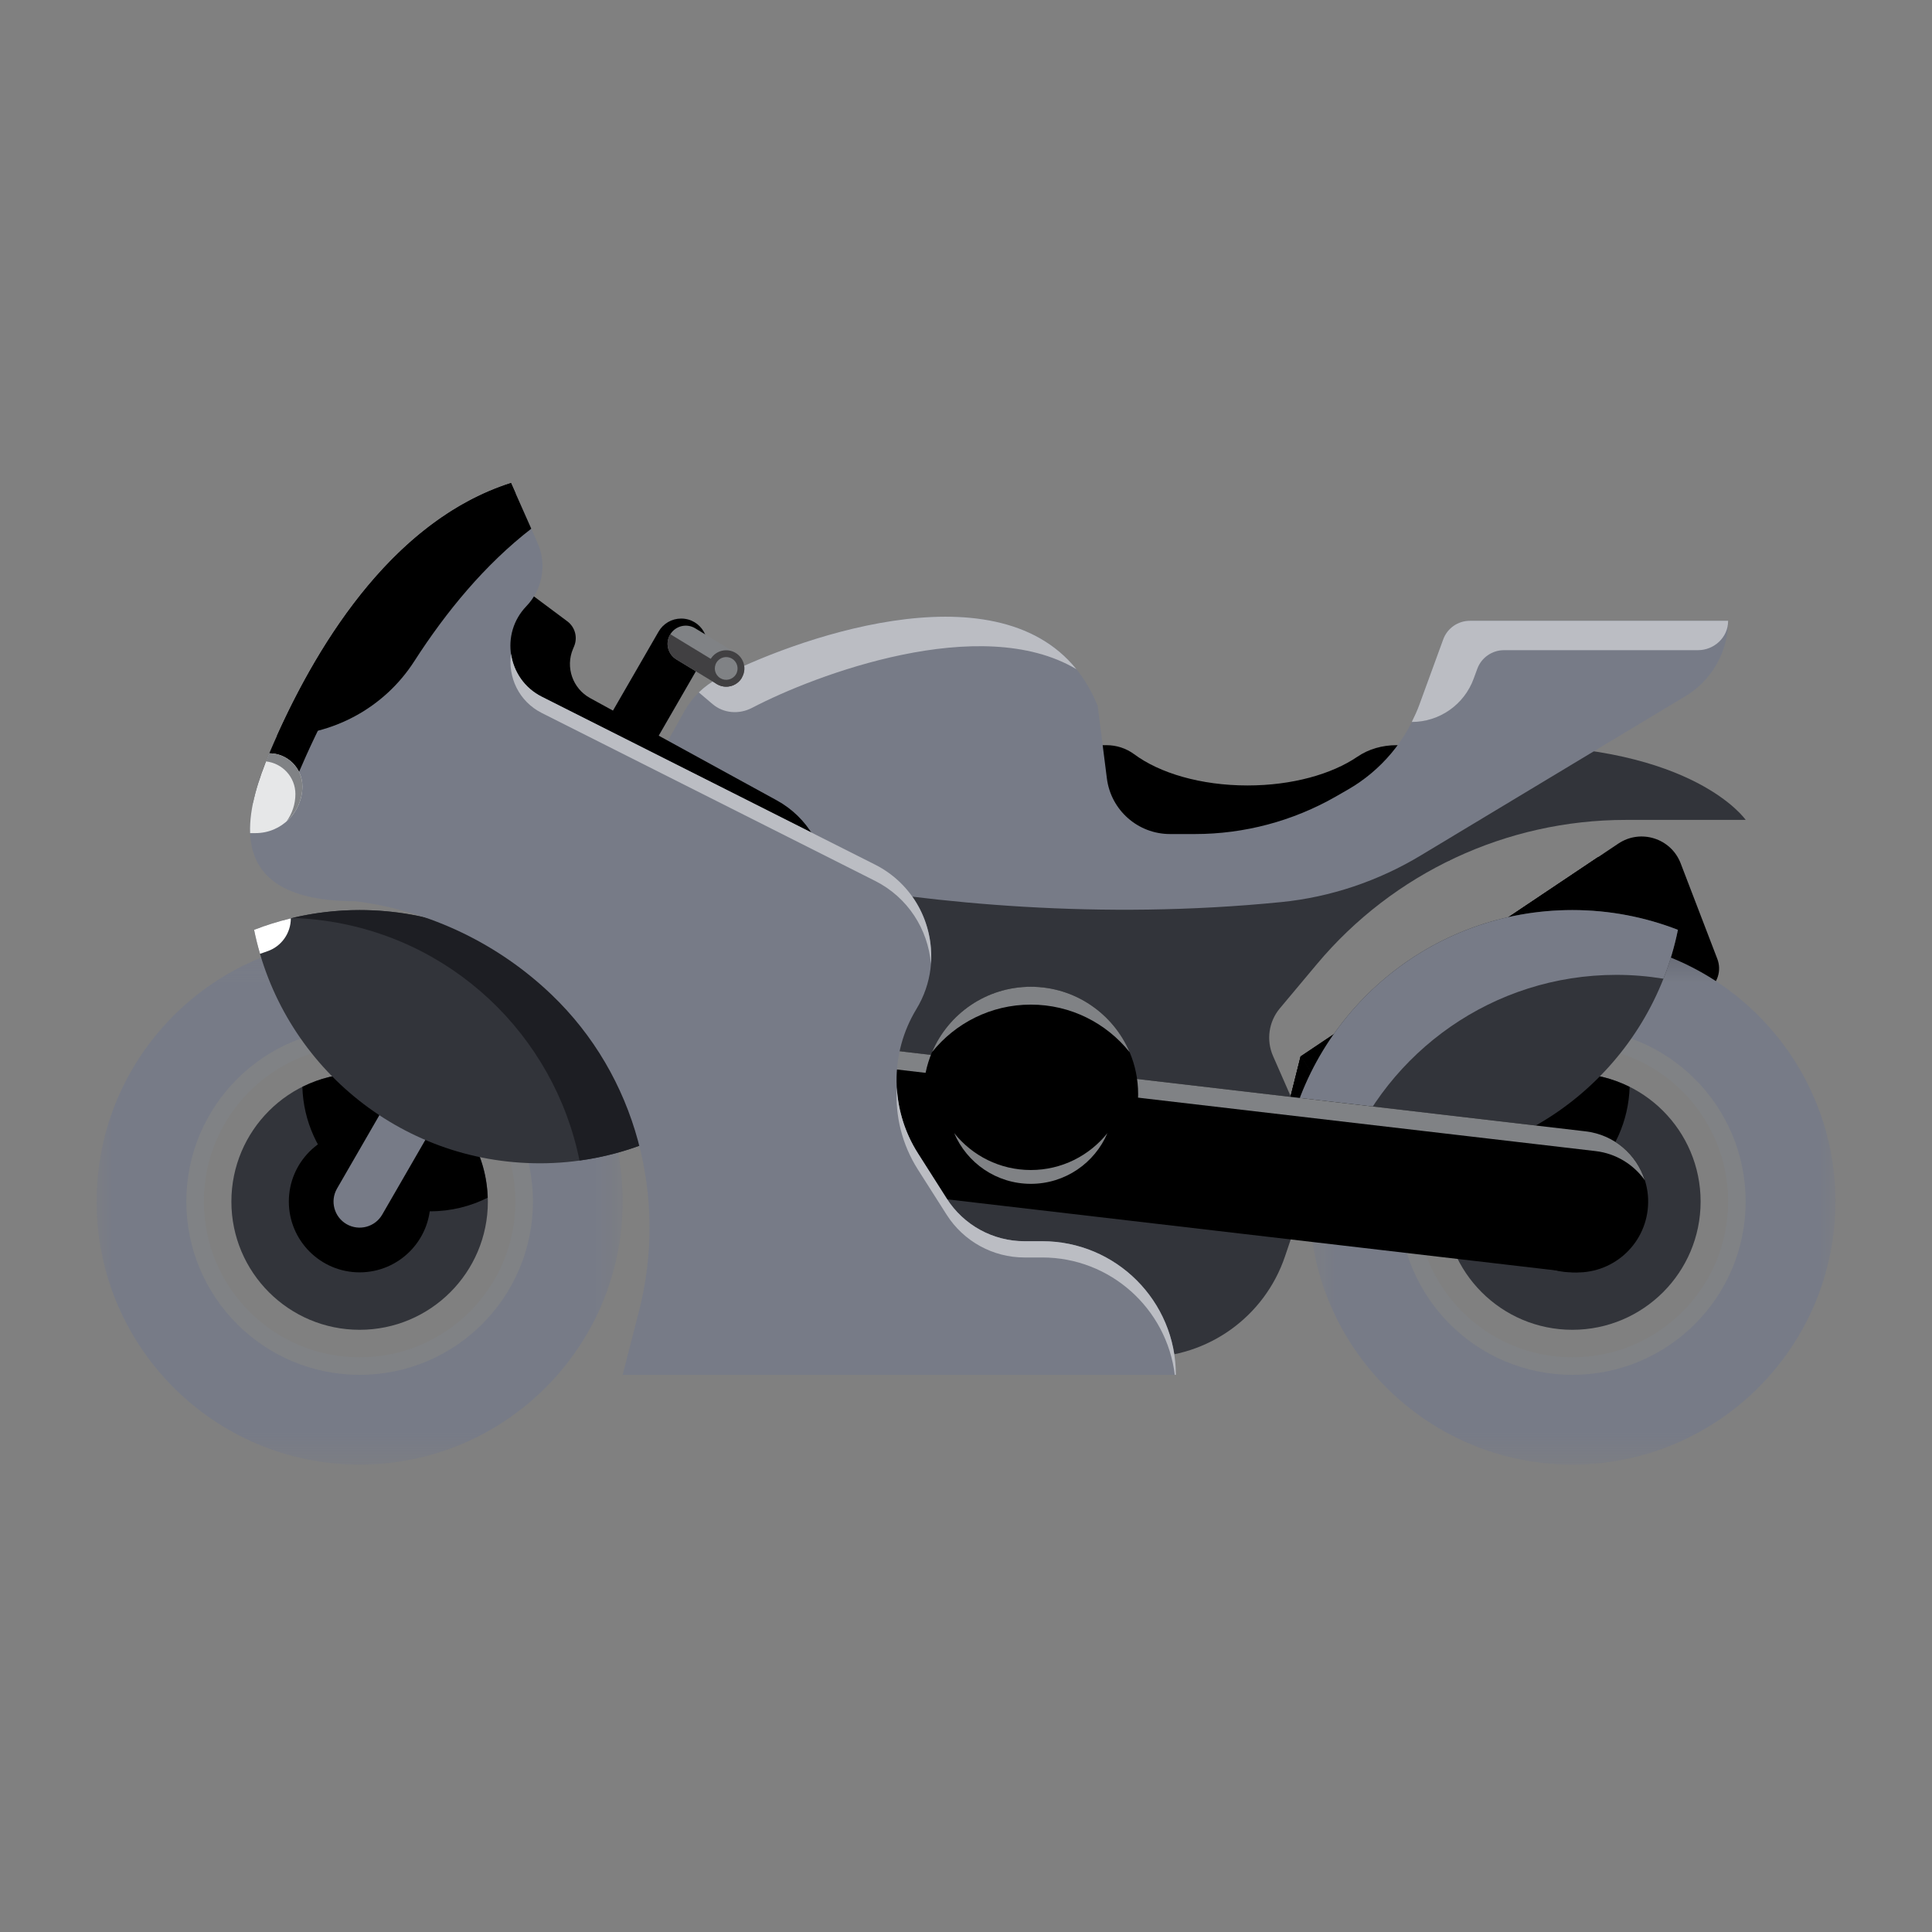<svg width="60" height="60" viewBox="0 0 60 60" fill="none" xmlns="http://www.w3.org/2000/svg">
<rect x="0" y="0" width="60" height="60" fill="#808080" stroke="none"/>
<g clip-path="url(#clip0_1054_145286)">
<path fill-rule="evenodd" clip-rule="evenodd" d="M53.02 30.766L45.338 35.912L42.371 31.481L50.258 26.199C50.951 25.734 51.897 26.033 52.195 26.813L53.333 29.779C53.472 30.141 53.342 30.55 53.02 30.766" fill="black"/>
<path fill-rule="evenodd" clip-rule="evenodd" d="M43.493 35.038L37.708 38.912C37.289 39.194 36.722 39.081 36.441 38.661V38.661C36.159 38.242 36.272 37.675 36.691 37.394L42.476 33.519C42.896 33.238 43.463 33.35 43.744 33.77C44.025 34.19 43.913 34.757 43.493 35.038" fill="black"/>
<path fill-rule="evenodd" clip-rule="evenodd" d="M42.476 33.52L36.691 37.394C36.428 37.569 36.286 37.859 36.286 38.152C36.558 38.264 36.879 38.242 37.141 38.067L42.926 34.192C43.189 34.016 43.331 33.728 43.331 33.433C43.06 33.322 42.738 33.344 42.476 33.52" fill="black"/>
<path fill-rule="evenodd" clip-rule="evenodd" d="M52.601 31.047L43.359 37.236L40.393 32.806L49.633 26.616L52.601 31.047Z" fill="black"/>
<path fill-rule="evenodd" clip-rule="evenodd" d="M52.601 31.047L43.359 37.236L41.876 35.021L51.117 28.831L52.601 31.047Z" fill="black"/>
<path fill-rule="evenodd" clip-rule="evenodd" d="M50.35 27.686L41.108 33.876L40.392 32.806L49.633 26.616L50.35 27.686Z" fill="black"/>
<path fill-rule="evenodd" clip-rule="evenodd" d="M40.913 36.88L43.359 37.237L40.392 32.807L39.791 35.204L40.913 36.88Z" fill="black"/>
<path fill-rule="evenodd" clip-rule="evenodd" d="M40.913 36.88L43.359 37.237L41.875 35.022L40.352 36.042L40.913 36.88Z" fill="black"/>
<path fill-rule="evenodd" clip-rule="evenodd" d="M40.062 35.608L41.109 33.876L40.392 32.806L39.791 35.203L40.062 35.608Z" fill="black"/>
<path fill-rule="evenodd" clip-rule="evenodd" d="M40.913 36.88L43.359 37.237L40.392 32.807L39.791 35.204L40.913 36.88Z" fill="black"/>
<mask id="mask0_1054_145286" style="mask-type:luminance" maskUnits="userSpaceOnUse" x="40" y="29" width="17" height="17">
<path fill-rule="evenodd" clip-rule="evenodd" d="M40.662 29.147H57V45.484H40.662V29.147Z" fill="white"/>
</mask>
<g mask="url(#mask0_1054_145286)">
<path fill-rule="evenodd" clip-rule="evenodd" d="M43.654 37.316C43.654 34.456 45.972 32.138 48.831 32.138C51.691 32.138 54.009 34.456 54.009 37.316C54.009 40.175 51.691 42.493 48.831 42.493C45.972 42.493 43.654 40.175 43.654 37.316M40.662 37.316C40.662 41.827 44.319 45.484 48.831 45.484C53.343 45.484 57.001 41.827 57.001 37.316C57.001 32.804 53.343 29.147 48.831 29.147C44.319 29.147 40.662 32.804 40.662 37.316" fill="#777B87"/>
</g>
<path fill-rule="evenodd" clip-rule="evenodd" d="M48.831 42.153C46.159 42.153 43.994 39.987 43.994 37.315C43.994 34.644 46.159 32.479 48.831 32.479C51.503 32.479 53.669 34.644 53.669 37.315C53.669 39.987 51.503 42.153 48.831 42.153M48.831 31.934C45.859 31.934 43.449 34.343 43.449 37.315C43.449 40.287 45.859 42.697 48.831 42.697C51.803 42.697 54.213 40.287 54.213 37.315C54.213 34.343 51.803 31.934 48.831 31.934" fill="#808285"/>
<path fill-rule="evenodd" clip-rule="evenodd" d="M44.849 37.316C44.849 39.515 46.632 41.298 48.831 41.298C51.031 41.298 52.814 39.515 52.814 37.316C52.814 35.116 51.031 33.333 48.831 33.333C46.632 33.333 44.849 35.116 44.849 37.316" fill="#32343A"/>
<path fill-rule="evenodd" clip-rule="evenodd" d="M46.633 37.315C46.633 38.529 47.618 39.514 48.832 39.514C50.045 39.514 51.03 38.529 51.03 37.315C51.03 36.102 50.045 35.117 48.832 35.117C47.618 35.117 46.633 36.102 46.633 37.315" fill="black"/>
<path fill-rule="evenodd" clip-rule="evenodd" d="M50.61 33.755C50.546 35.899 48.792 37.618 46.633 37.618C45.993 37.618 45.391 37.464 44.855 37.196C44.92 35.051 46.672 33.333 48.831 33.333C49.471 33.333 50.074 33.488 50.61 33.755" fill="black"/>
<mask id="mask1_1054_145286" style="mask-type:luminance" maskUnits="userSpaceOnUse" x="3" y="29" width="17" height="17">
<path fill-rule="evenodd" clip-rule="evenodd" d="M3 29.148H19.337V45.484H3V29.148Z" fill="white"/>
</mask>
<g mask="url(#mask1_1054_145286)">
<path fill-rule="evenodd" clip-rule="evenodd" d="M11.169 42.493C8.309 42.493 5.991 40.175 5.991 37.316C5.991 34.456 8.309 32.138 11.169 32.138C14.028 32.138 16.346 34.456 16.346 37.316C16.346 40.175 14.028 42.493 11.169 42.493M11.169 29.148C6.657 29.148 3 32.804 3 37.316C3 41.827 6.657 45.485 11.169 45.485C15.68 45.485 19.337 41.827 19.337 37.316C19.337 32.804 15.68 29.148 11.169 29.148" fill="#777B87"/>
</g>
<path fill-rule="evenodd" clip-rule="evenodd" d="M11.169 42.153C8.497 42.153 6.331 39.987 6.331 37.315C6.331 34.644 8.497 32.479 11.169 32.479C13.841 32.479 16.006 34.644 16.006 37.315C16.006 39.987 13.841 42.153 11.169 42.153M11.169 31.934C8.196 31.934 5.787 34.343 5.787 37.315C5.787 40.287 8.196 42.697 11.169 42.697C14.141 42.697 16.551 40.287 16.551 37.315C16.551 34.343 14.141 31.934 11.169 31.934" fill="#808285"/>
<path fill-rule="evenodd" clip-rule="evenodd" d="M15.151 37.316C15.151 39.515 13.368 41.298 11.168 41.298C8.969 41.298 7.186 39.515 7.186 37.316C7.186 35.116 8.969 33.333 11.168 33.333C13.368 33.333 15.151 35.116 15.151 37.316" fill="#32343A"/>
<path fill-rule="evenodd" clip-rule="evenodd" d="M13.367 37.315C13.367 38.529 12.382 39.514 11.168 39.514C9.955 39.514 8.97 38.529 8.97 37.315C8.97 36.102 9.955 35.117 11.168 35.117C12.382 35.117 13.367 36.102 13.367 37.315" fill="black"/>
<path fill-rule="evenodd" clip-rule="evenodd" d="M9.39 33.755C9.454 35.899 11.208 37.618 13.367 37.618C14.007 37.618 14.609 37.464 15.145 37.196C15.08 35.051 13.328 33.333 11.169 33.333C10.529 33.333 9.926 33.488 9.39 33.755" fill="black"/>
<path fill-rule="evenodd" clip-rule="evenodd" d="M10.467 36.911C10.243 37.298 10.376 37.793 10.763 38.017C11.151 38.24 11.646 38.108 11.87 37.721L21.856 20.425C22.167 19.885 21.778 19.21 21.154 19.21C20.864 19.21 20.598 19.364 20.453 19.615L10.467 36.911Z" fill="#777B87"/>
<path fill-rule="evenodd" clip-rule="evenodd" d="M21.154 19.21C20.865 19.21 20.597 19.364 20.453 19.615L15.689 27.866H17.559L21.855 20.425C22.167 19.885 21.777 19.21 21.154 19.21" fill="black"/>
<path fill-rule="evenodd" clip-rule="evenodd" d="M52.109 28.877C51.273 33.013 47.619 36.127 43.236 36.127C42.081 36.127 40.976 35.908 39.959 35.513C40.795 31.377 44.449 28.263 48.831 28.263C49.987 28.263 51.092 28.483 52.109 28.877" fill="#32343A"/>
<path fill-rule="evenodd" clip-rule="evenodd" d="M51.66 30.395C51.851 29.908 52.003 29.401 52.109 28.877C51.092 28.481 49.987 28.263 48.831 28.263C44.449 28.263 40.795 31.376 39.959 35.512C40.539 35.738 41.148 35.903 41.779 36.007C43.103 32.65 46.375 30.275 50.202 30.275C50.698 30.275 51.185 30.317 51.66 30.395Z" fill="#777B87"/>
<path fill-rule="evenodd" clip-rule="evenodd" d="M43.369 23.142C42.938 23.142 42.511 23.258 42.155 23.501C41.358 24.044 40.127 24.393 38.743 24.393C37.295 24.393 36.014 24.011 35.223 23.423C34.974 23.239 34.673 23.142 34.364 23.142H33.499V26.726H45.013V23.142H43.369Z" fill="black"/>
<path fill-rule="evenodd" clip-rule="evenodd" d="M46.811 23.142C45.596 23.142 40.314 25.95 37.269 27.626L37.163 27.387H22.925V42.152H35.541C37.517 42.152 39.273 40.892 39.906 39.02L40.254 37.993V34.434L39.535 32.795C39.319 32.302 39.401 31.729 39.746 31.316L40.896 29.943C43.274 27.103 46.788 25.463 50.491 25.463H54.214C54.214 25.463 52.62 23.142 46.811 23.142" fill="#32343A"/>
<path fill-rule="evenodd" clip-rule="evenodd" d="M19.123 25.902L21.253 22.09C21.498 21.651 21.865 21.295 22.311 21.062C24.726 19.799 32.144 17.075 34.09 21.926L34.375 24.173C34.5 25.161 35.34 25.902 36.337 25.902H37.108C38.643 25.902 40.153 25.5 41.486 24.737L41.855 24.525C42.885 23.934 43.673 23 44.081 21.885L44.82 19.859C44.947 19.51 45.278 19.278 45.649 19.278H53.669C53.669 20.237 53.166 21.124 52.346 21.618L44.122 26.567C42.803 27.362 41.323 27.862 39.79 28.015C28.504 29.142 19.123 25.902 19.123 25.902" fill="#777B87"/>
<path fill-rule="evenodd" clip-rule="evenodd" d="M15.859 17.983L17.618 19.295C17.859 19.474 17.945 19.794 17.83 20.07L17.794 20.156C17.555 20.725 17.786 21.383 18.327 21.68L24.124 24.856C25.078 25.379 25.671 26.379 25.671 27.467V30.802L12.268 26.665L15.859 17.983Z" fill="black"/>
<path fill-rule="evenodd" clip-rule="evenodd" d="M48.732 39.502L26.135 36.863L26.645 32.497L49.242 35.135C50.448 35.276 51.312 36.368 51.17 37.574V37.574C51.029 38.78 49.938 39.643 48.732 39.502" fill="black"/>
<path fill-rule="evenodd" clip-rule="evenodd" d="M26.955 33.109L49.552 35.748C50.191 35.823 50.731 36.166 51.079 36.65C50.824 35.853 50.125 35.238 49.241 35.135L26.645 32.496L26.135 36.862L26.512 36.907L26.955 33.109Z" fill="#808285"/>
<path fill-rule="evenodd" clip-rule="evenodd" d="M7.891 28.877C8.727 33.013 12.381 36.127 16.764 36.127C17.919 36.127 19.024 35.908 20.041 35.513C19.205 31.377 15.551 28.263 11.169 28.263C10.013 28.263 8.908 28.483 7.891 28.877" fill="#32343A"/>
<path fill-rule="evenodd" clip-rule="evenodd" d="M35.346 33.979C35.346 35.821 33.854 37.313 32.013 37.313C30.171 37.313 28.68 35.821 28.68 33.979C28.68 32.138 30.171 30.646 32.013 30.646C33.854 30.646 35.346 32.138 35.346 33.979" fill="black"/>
<path fill-rule="evenodd" clip-rule="evenodd" d="M32.013 31.199C33.255 31.199 34.361 31.776 35.082 32.676C34.575 31.483 33.391 30.645 32.013 30.645C30.634 30.645 29.451 31.483 28.944 32.676C29.665 31.777 30.771 31.199 32.013 31.199" fill="#808285"/>
<path fill-rule="evenodd" clip-rule="evenodd" d="M32.013 36.336C31.049 36.336 30.192 35.888 29.634 35.191C30.027 36.116 30.944 36.765 32.013 36.765C33.081 36.765 33.998 36.116 34.391 35.191C33.833 35.888 32.975 36.336 32.013 36.336" fill="#808285"/>
<path fill-rule="evenodd" clip-rule="evenodd" d="M9.87 28.566C14.016 29.05 17.213 32.161 17.997 36.041C18.708 35.945 19.392 35.765 20.041 35.513C19.205 31.377 15.55 28.263 11.168 28.263C10.447 28.263 9.746 28.349 9.075 28.508C9.338 28.517 9.603 28.534 9.87 28.566" fill="#1D1E23"/>
<path fill-rule="evenodd" clip-rule="evenodd" d="M7.891 28.877C7.942 29.129 8.004 29.378 8.076 29.622C8.149 29.595 8.223 29.569 8.297 29.544C8.737 29.398 9.032 28.983 9.032 28.52C8.641 28.614 8.26 28.733 7.891 28.877" fill="white"/>
<path fill-rule="evenodd" clip-rule="evenodd" d="M8.386 23.342C7.511 25.39 6.96 27.988 11.036 27.988V27.988C13.4 28.288 15.509 29.341 17.129 30.89C19.759 33.406 20.749 37.191 19.845 40.717L19.337 42.697H36.517V42.697C36.517 40.405 34.659 38.547 32.366 38.547H31.815C30.837 38.547 29.927 38.047 29.403 37.224L28.507 35.818C27.64 34.455 27.621 32.718 28.46 31.337V31.337C29.422 29.753 28.829 27.684 27.174 26.85L16.826 21.638C15.76 21.101 15.519 19.685 16.347 18.826C16.851 18.302 16.988 17.525 16.694 16.86L15.87 15.001C12.116 16.199 9.729 20.194 8.386 23.342" fill="#777B87"/>
<path fill-rule="evenodd" clip-rule="evenodd" d="M22.311 21.062C22.086 21.179 21.881 21.329 21.702 21.503L22.127 21.864C22.474 22.159 22.96 22.192 23.363 21.979C23.365 21.978 23.367 21.977 23.369 21.976C25.307 20.962 30.46 19.014 33.429 20.783C30.833 17.561 24.507 19.914 22.311 21.062" fill="#BBBDC3"/>
<path fill-rule="evenodd" clip-rule="evenodd" d="M46.707 20.192H52.731C53.236 20.192 53.667 19.793 53.668 19.288V19.279H45.648C45.278 19.279 44.947 19.509 44.82 19.858L44.08 21.884C44.013 22.069 43.931 22.247 43.844 22.421C44.704 22.421 45.473 21.883 45.767 21.074L45.878 20.772C46.005 20.424 46.337 20.192 46.707 20.192" fill="#BBBDC3"/>
<path fill-rule="evenodd" clip-rule="evenodd" d="M22.259 21.242L21.004 20.478C20.738 20.316 20.652 19.969 20.815 19.702C20.977 19.435 21.325 19.35 21.591 19.513L22.846 20.277C23.113 20.439 23.198 20.787 23.035 21.053C22.873 21.32 22.525 21.404 22.259 21.242" fill="#808285"/>
<path fill-rule="evenodd" clip-rule="evenodd" d="M20.819 19.697C20.817 19.699 20.816 19.7 20.815 19.701C20.652 19.968 20.738 20.316 21.004 20.479L22.259 21.242C22.525 21.404 22.873 21.32 23.035 21.053C23.036 21.051 23.037 21.05 23.038 21.048L20.819 19.697Z" fill="#414042"/>
<path fill-rule="evenodd" clip-rule="evenodd" d="M23.035 21.053C22.873 21.32 22.526 21.404 22.259 21.242C21.992 21.08 21.907 20.732 22.07 20.466C22.232 20.199 22.58 20.114 22.846 20.277C23.113 20.439 23.197 20.786 23.035 21.053" fill="#414042"/>
<path fill-rule="evenodd" clip-rule="evenodd" d="M22.855 20.943C22.753 21.109 22.536 21.162 22.37 21.061C22.202 20.959 22.149 20.742 22.252 20.575C22.353 20.408 22.57 20.355 22.736 20.458C22.903 20.559 22.956 20.776 22.855 20.943" fill="#808285"/>
<path fill-rule="evenodd" clip-rule="evenodd" d="M16.499 16.419L15.87 15.001C12.307 16.138 9.977 19.792 8.6 22.854C10.324 22.854 11.935 21.985 12.866 20.535C13.856 18.995 15.059 17.535 16.499 16.419" fill="black"/>
<path fill-rule="evenodd" clip-rule="evenodd" d="M32.367 38.547H31.814C30.837 38.547 29.928 38.047 29.402 37.224L28.508 35.818C28.11 35.193 27.893 34.49 27.852 33.778C27.797 34.659 28.015 35.551 28.508 36.324L29.402 37.729C29.928 38.552 30.837 39.052 31.814 39.052H32.367C34.487 39.052 36.234 40.644 36.484 42.698H36.518V42.698C36.518 40.405 34.659 38.547 32.367 38.547M28.91 29.925C29.001 28.687 28.364 27.45 27.174 26.85L16.827 21.638C16.278 21.362 15.95 20.851 15.871 20.305C15.768 21.025 16.11 21.782 16.827 22.143L27.174 27.355C28.202 27.873 28.818 28.866 28.91 29.925" fill="#BBBDC3"/>
<path fill-rule="evenodd" clip-rule="evenodd" d="M16.014 15.325L15.87 15C12.116 16.199 9.73 20.193 8.386 23.342C8.167 23.853 7.972 24.397 7.861 24.928H8.914C9.016 24.63 9.133 24.334 9.254 24.047C10.564 20.98 12.741 17.212 16.014 15.325" fill="black"/>
<path fill-rule="evenodd" clip-rule="evenodd" d="M7.768 25.873H7.938C8.74 25.873 9.391 25.223 9.391 24.421V24.421C9.391 23.854 8.931 23.395 8.364 23.395C8.023 24.204 7.737 25.094 7.768 25.873" fill="#E6E7E8"/>
<path fill-rule="evenodd" clip-rule="evenodd" d="M8.364 23.395C8.329 23.478 8.295 23.562 8.261 23.646C8.774 23.704 9.174 24.134 9.174 24.661C9.174 24.976 9.072 25.267 8.902 25.505C9.201 25.238 9.391 24.852 9.391 24.422C9.391 23.855 8.931 23.395 8.364 23.395" fill="#808285"/>
</g>
<defs>
<clipPath id="clip0_1054_145286">
<rect width="60" height="60" fill="white"/>
</clipPath>
</defs>
</svg>
